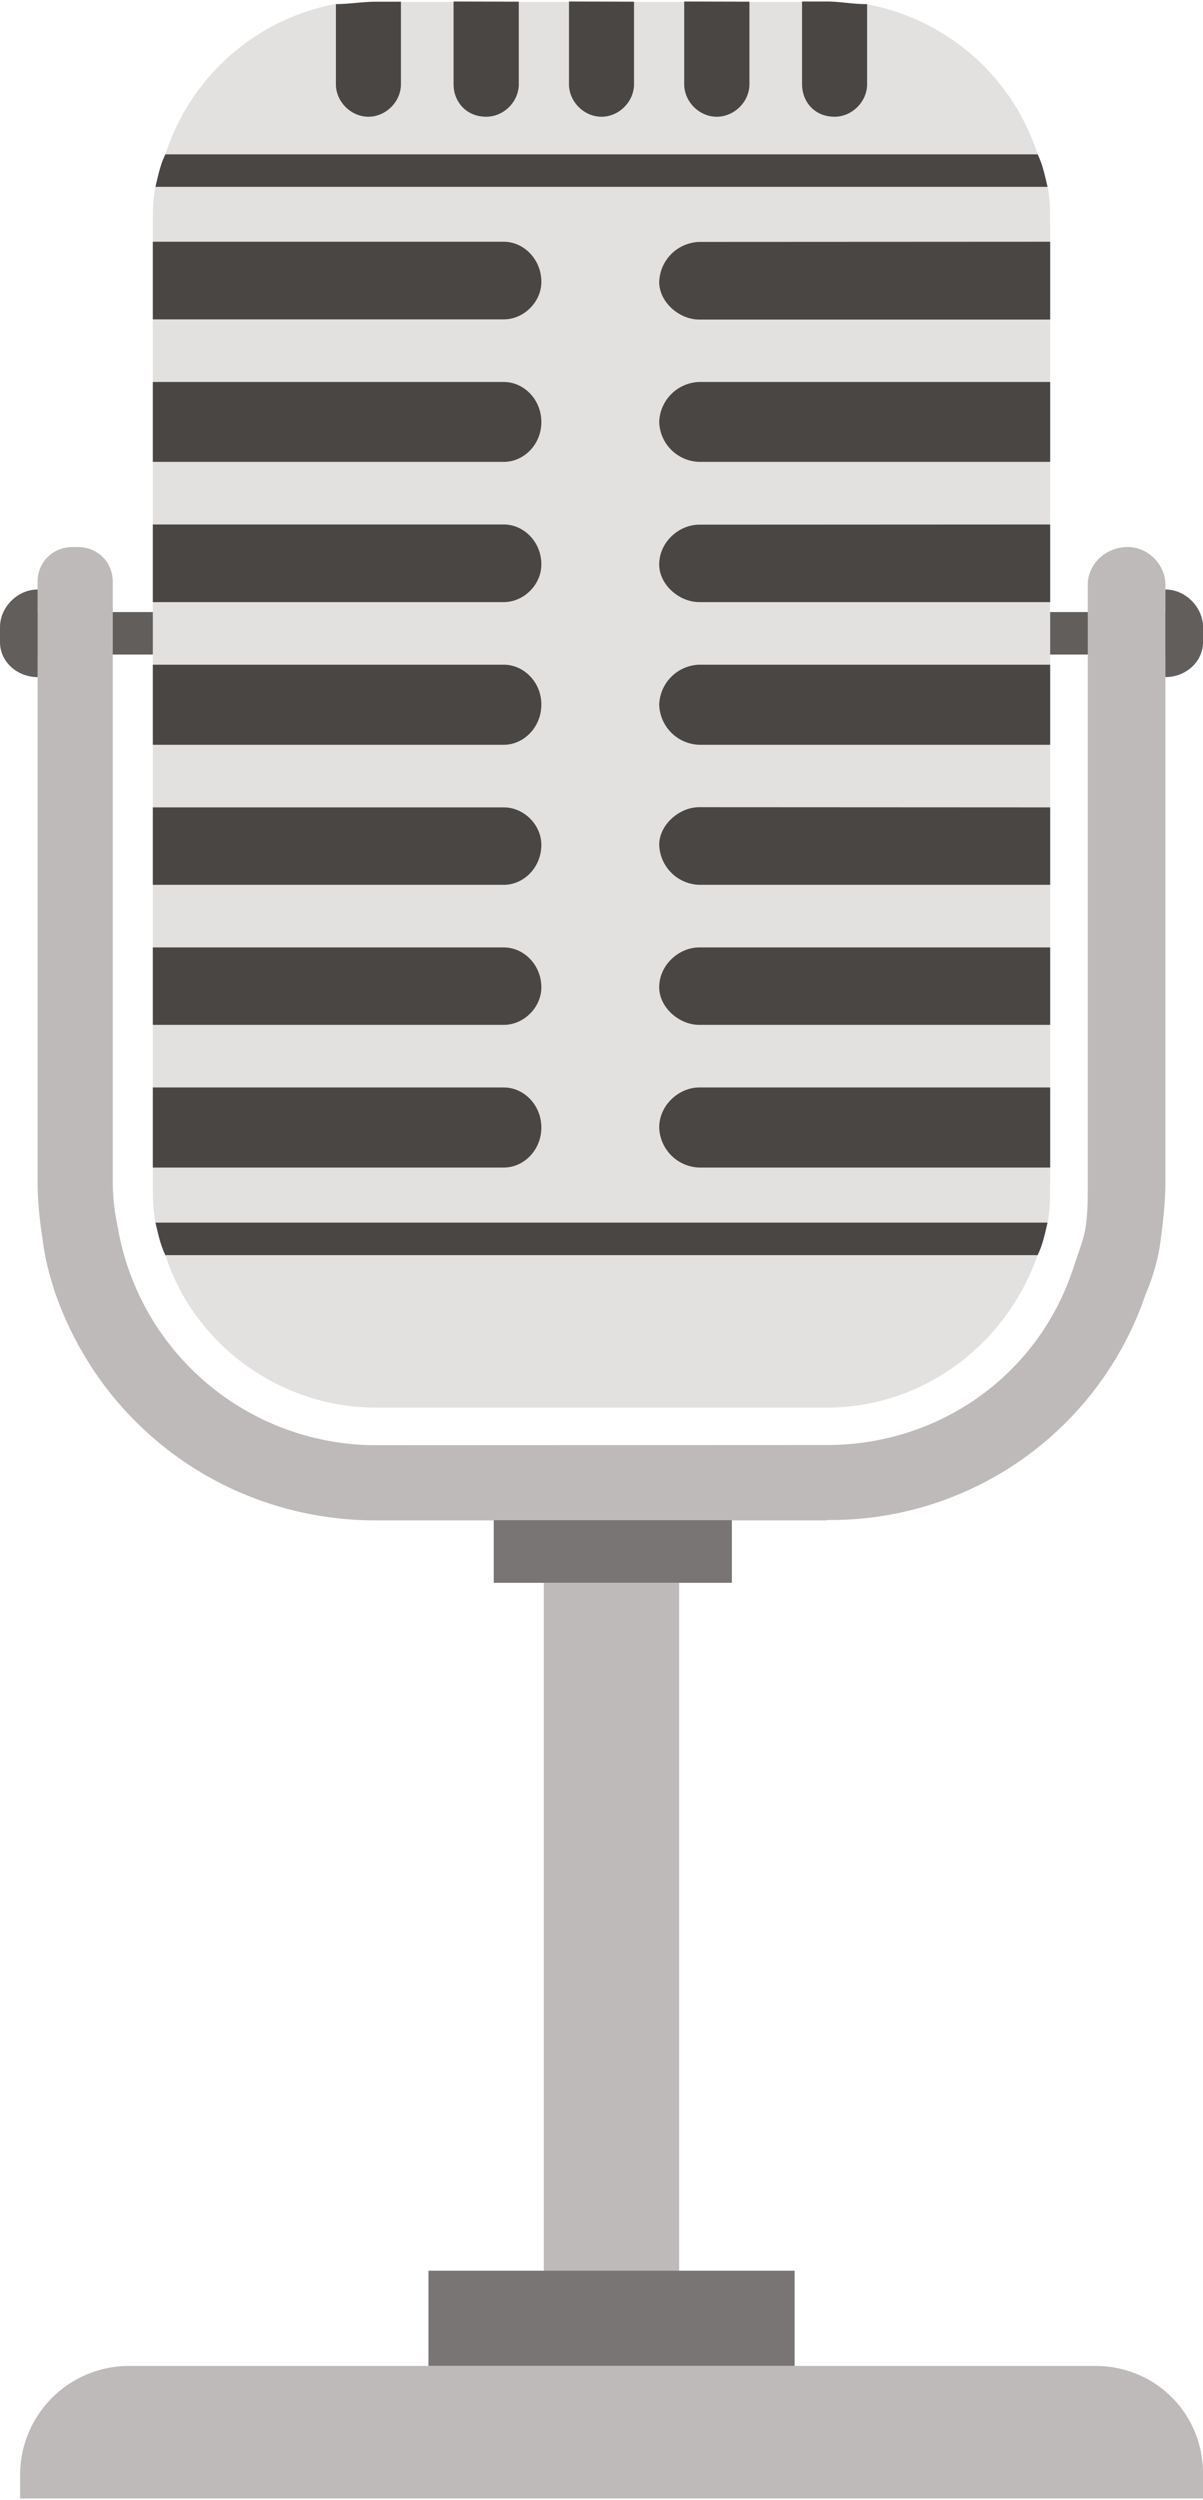 <svg height="133pt" viewBox="0 0 64 133" width="64pt" xmlns="http://www.w3.org/2000/svg" xmlns:xlink="http://www.w3.org/1999/xlink"><defs><path id="a" d="m22.8 125.86h19.47v-5.06h-19.47zm0 0" fill="#797574"/><path id="b" d="m26.27 84.2h12.66v-3.33h-12.66zm0 0" fill="#797574"/></defs><path d="m1.07 34.82h62.13v-2.26h-62.13zm0 0" fill="#615e5c"/><path d="m44 80.88h-24c-7.73 0-14.53-4.8-17.07-12.12-.26-.8-.53-1.73-.66-2.8-.14-.92-.27-1.99-.27-3.05v-31.95c0-1.06.8-1.86 1.87-1.86h.26c1.07 0 1.87.8 1.87 1.86v31.95c0 .93.13 1.73.27 2.4a13.94 13.94 0 0 0 13.73 11.57l24-.01c6 0 11.2-3.73 13.07-9.32.26-.8.53-1.46.66-2.12.14-.8.14-1.6.14-2.53v-31.8c0-1.07.93-2 2.13-2 1.07 0 2 .93 2 2v31.8c0 1.07-.13 2.14-.27 3.2-.13.93-.4 1.86-.8 2.8a17.7 17.7 0 0 1 -16.93 11.96zm0 0" fill="#bdbab9"/><path d="m55.87 12.07v50.83c0 .66 0 1.46-.14 2.13-.13.53-.26 1.2-.53 1.73-1.6 4.66-6 8.12-11.2 8.12h-24c-5.2 0-9.73-3.46-11.2-8.12-.27-.54-.4-1.2-.53-1.73-.14-.67-.14-1.47-.14-2.13v-50.83c0-.8 0-1.47.14-2.13.13-.54.26-1.2.53-1.73a11.8 11.8 0 0 1 9.07-8c.66.01 1.46-.11 2.13-.11h24c.67 0 1.33.13 2.13.13a11.8 11.8 0 0 1 9.07 7.97c.27.53.4 1.2.53 1.73.14.66.14 1.33.14 2.13zm0 0" fill="#e3e1e0"/><path d="m28.8 15c0 1.06-.93 1.99-2 1.99h-18.67v-4.13h18.67c1.07 0 2 .94 2 2.13zm0 7.45c0 1.2-.93 2.12-2 2.12h-18.67v-4.25h18.67c1.07 0 2 .93 2 2.13zm0 7.58c0 1.07-.93 2-2 2h-18.67v-4.13h18.67c1.07 0 2 .93 2 2.12zm0 7.45c0 1.2-.93 2.14-2 2.14h-18.67v-4.26h18.67c1.07 0 2 .93 2 2.12zm0 7.46c0 1.2-.93 2.13-2 2.13h-18.67v-4.12h18.67c1.07 0 2 .92 2 2zm0 7.58c0 1.07-.93 2-2 2h-18.67v-4.12h18.67c1.07 0 2 .93 2 2.12zm0 7.46c0 1.2-.93 2.13-2 2.13h-18.67v-4.26h18.67c1.07 0 2 .93 2 2.13zm27.07-47.12v4.14h-18.67c-1.07 0-2.13-.93-2.13-2a2.2 2.2 0 0 1 2.13-2.13zm0 7.46v4.25h-18.67a2.19 2.19 0 0 1 -2.13-2.12 2.2 2.2 0 0 1 2.13-2.13zm0 7.58v4.13h-18.67c-1.07 0-2.13-.93-2.13-2 0-1.2 1.06-2.12 2.13-2.12zm0 7.46v4.26h-18.67a2.2 2.2 0 0 1 -2.13-2.14 2.2 2.2 0 0 1 2.13-2.12zm0 7.59v4.12h-18.67a2.2 2.2 0 0 1 -2.13-2.13c0-1.06 1.06-2 2.13-2zm0 7.45v4.12h-18.67c-1.07 0-2.13-.93-2.13-2 0-1.2 1.06-2.12 2.13-2.12zm0 7.45v4.26h-18.67a2.2 2.2 0 0 1 -2.13-2.13c0-1.2 1.06-2.13 2.13-2.13zm-34.54-57.76v4.39c0 .93-.8 1.73-1.73 1.73s-1.73-.8-1.73-1.73v-4.26c.66 0 1.46-.13 2.13-.13zm6.27 0v4.39c0 .93-.8 1.73-1.73 1.73-1.07 0-1.74-.8-1.74-1.73v-4.4zm6.13 0v4.39c0 .93-.8 1.73-1.73 1.73s-1.73-.8-1.73-1.73v-4.4zm6.14 0v4.39c0 .93-.8 1.73-1.74 1.73-.93 0-1.73-.8-1.73-1.73v-4.4zm6.26.13v4.26c0 .93-.8 1.73-1.73 1.73-1.07 0-1.73-.8-1.73-1.73v-4.4h1.33c.67 0 1.33.14 2.13.14zm9.6 9.72h-47.46c.13-.54.26-1.2.53-1.73h46.4c.27.53.4 1.2.53 1.73zm0 55.1c-.13.53-.26 1.2-.53 1.73h-46.4c-.27-.54-.4-1.2-.53-1.73zm0 0" fill="#4a4644"/><path d="m2 36.02v-4.66c-1.07 0-2 .94-2 2v.8c0 1.06.93 1.86 2 1.86zm60-4.66v4.66c1.07 0 2-.8 2-1.86v-.8c0-1.06-.93-2-2-2zm0 0" fill="#615e5c"/><use xlink:href="#b"/><use xlink:href="#b"/><path d="m28.93 121.6h7.2v-37.4h-7.2zm0 0" fill="#bdbab9"/><use xlink:href="#a"/><use xlink:href="#a"/><path d="m64 132.91h-62.93v-1.33a5.8 5.8 0 0 1 5.86-5.72h51.34c3.2 0 5.73 2.53 5.73 5.72zm0 0" fill="#bdbab9"/></svg>